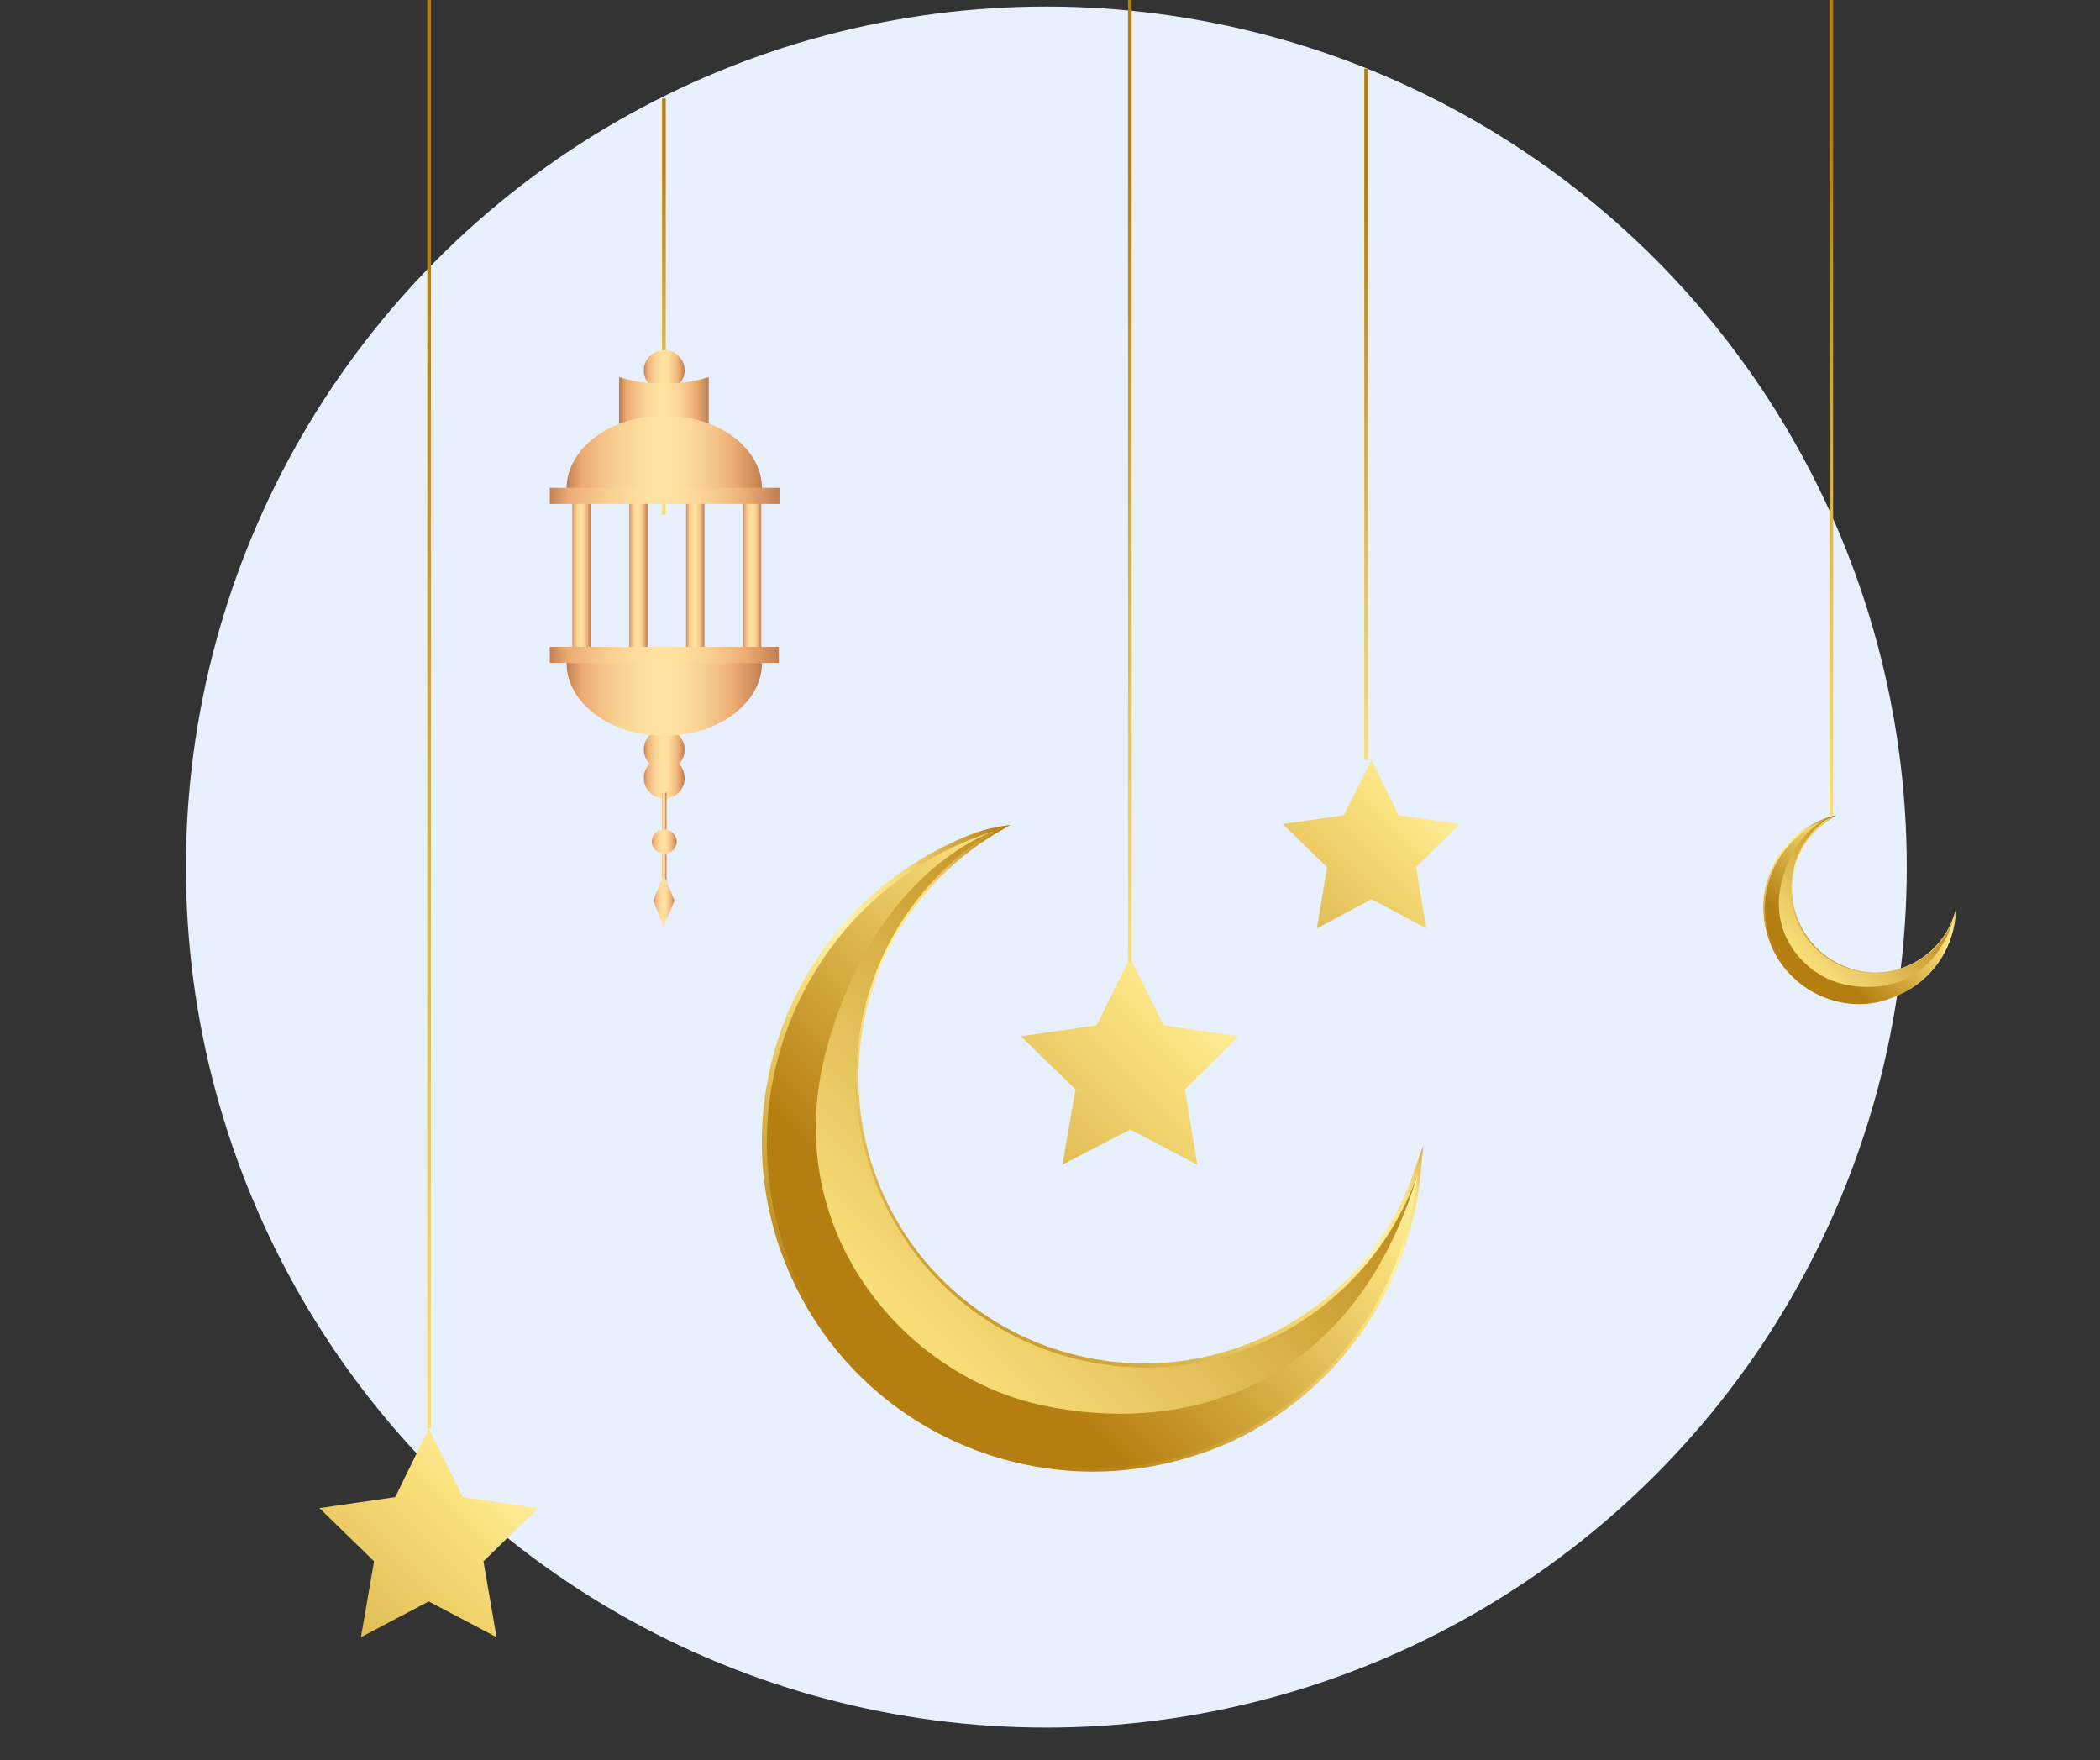 <?xml version="1.0" encoding="utf-8"?>
<!-- Generator: Adobe Illustrator 23.1.0, SVG Export Plug-In . SVG Version: 6.00 Build 0)  -->
<svg version="1.1" id="Isolation_Mode" xmlns="http://www.w3.org/2000/svg" xmlns:xlink="http://www.w3.org/1999/xlink" x="0px"
	 y="0px" viewBox="0 0 288 241.4" style="enable-background:new 0 0 288 241.4;" xml:space="preserve">
<rect x="0" y="0" width="288" height="241.4" fill="#333333" stroke="none"/>
<circle style="fill:#E8F0FD;" cx="143.5" cy="118.9" r="118"/>
<linearGradient id="SVGID_1_" gradientUnits="userSpaceOnUse" x1="122.062" y1="201.332" x2="165.92" y2="130.573">
	<stop  offset="0" style="stop-color:#B57E10"/>
	<stop  offset="0.151" style="stop-color:#B57E10"/>
	<stop  offset="0.464" style="stop-color:#E5C35C"/>
	<stop  offset="0.613" style="stop-color:#F9DF7B"/>
	<stop  offset="0.72" style="stop-color:#FFF3A6"/>
	<stop  offset="0.839" style="stop-color:#F9DF7B"/>
	<stop  offset="1" style="stop-color:#B57E10"/>
</linearGradient>
<path style="fill:url(#SVGID_1_);" d="M149.9,201.8c-17.3,0-33.8-9.9-41.4-26.7c-5-11-5.3-23.3-1.1-34.6
	c4.3-11.3,12.7-20.2,23.7-25.2c4.1-1.9,5.9-1.9,7.5-2.2l-2.2,1.3c-16.8,10.2-23.3,31.5-15.2,49.5c4.3,9.5,12.1,16.8,21.8,20.5
	c9.8,3.7,20.4,3.4,30-0.9c9.8-4.4,17.2-12.4,20.8-22.5l1.4-4l-0.4,4.2c-1.6,16-11.8,30.1-26.4,36.7
	C162.4,200.5,156.1,201.8,149.9,201.8z M132.7,115.8c-0.3,0.1-0.7,0.3-1,0.4c-10.8,4.9-19,13.6-23.2,24.7c-4.2,11.1-3.8,23.1,1,33.8
	c10,22.2,36.3,32.2,58.5,22.2c13.1-5.9,22.5-17.8,25.2-31.8c-4.1,8.6-11,15.3-19.7,19.3c-9.8,4.4-20.7,4.7-30.7,0.9
	c-10-3.8-18-11.3-22.4-21.1C112.6,147.1,118,126.9,132.7,115.8z"/>
<linearGradient id="SVGID_2_" gradientUnits="userSpaceOnUse" x1="119.12" y1="187.269" x2="189.272" y2="117.117">
	<stop  offset="0" style="stop-color:#B57E10"/>
	<stop  offset="0.151" style="stop-color:#B57E10"/>
	<stop  offset="0.464" style="stop-color:#E5C35C"/>
	<stop  offset="0.613" style="stop-color:#F9DF7B"/>
	<stop  offset="0.72" style="stop-color:#FFF3A6"/>
	<stop  offset="0.839" style="stop-color:#F9DF7B"/>
	<stop  offset="1" style="stop-color:#B57E10"/>
</linearGradient>
<path style="fill:url(#SVGID_2_);" d="M194.4,161.1c-1.6,15.3-11,29.5-26.1,36.3c-22.6,10.2-49,0.1-59.2-22.4
	c-10.1-22.5-0.1-49,22.4-59.2c1.6-0.7,3.2-1.3,4.8-1.8c0,0,0,0,0,0c-16.8,10.2-23.7,31.7-15.4,50.1c9,20,32.5,28.9,52.5,19.9
	C183.6,179.3,190.9,170.9,194.4,161.1z"/>
<linearGradient id="SVGID_3_" gradientUnits="userSpaceOnUse" x1="188.678" y1="117.065" x2="82.352" y2="223.392">
	<stop  offset="0" style="stop-color:#B57E10"/>
	<stop  offset="0.151" style="stop-color:#B57E10"/>
	<stop  offset="0.464" style="stop-color:#E5C35C"/>
	<stop  offset="0.613" style="stop-color:#F9DF7B"/>
	<stop  offset="0.72" style="stop-color:#FFF3A6"/>
	<stop  offset="0.839" style="stop-color:#F9DF7B"/>
	<stop  offset="1" style="stop-color:#B57E10"/>
</linearGradient>
<path style="fill:url(#SVGID_3_);" d="M194.4,161.1c-9,29.8-32.4,35.7-51.5,31.6c-19.1-4.1-36.3-24.3-29.5-49
	c6.6-24,22-29.4,22.9-29.7c0,0,0,0,0,0c-16.8,10.2-23.7,31.7-15.4,50.1c9,20,32.5,28.9,52.5,19.9
	C183.6,179.3,190.9,170.9,194.4,161.1z"/>
<linearGradient id="SVGID_4_" gradientUnits="userSpaceOnUse" x1="246.903" y1="137.533" x2="259.671" y2="116.933">
	<stop  offset="0" style="stop-color:#B57E10"/>
	<stop  offset="0.151" style="stop-color:#B57E10"/>
	<stop  offset="0.464" style="stop-color:#E5C35C"/>
	<stop  offset="0.613" style="stop-color:#F9DF7B"/>
	<stop  offset="0.72" style="stop-color:#FFF3A6"/>
	<stop  offset="0.839" style="stop-color:#F9DF7B"/>
	<stop  offset="1" style="stop-color:#B57E10"/>
</linearGradient>
<path style="fill:url(#SVGID_4_);" d="M255,137.7c-5,0-9.8-2.9-12-7.8c-1.4-3.2-1.6-6.8-0.3-10.1c1.2-3.3,3.7-5.9,6.9-7.3
	c1.2-0.5,1.7-0.6,2.2-0.7l-0.6,0.4c-4.9,3-6.8,9.2-4.4,14.4c1.3,2.8,3.5,4.9,6.4,6c2.8,1.1,5.9,1,8.7-0.3c2.8-1.3,5-3.6,6-6.6
	l0.4-1.2l-0.1,1.2c-0.5,4.7-3.4,8.8-7.7,10.7C258.6,137.3,256.8,137.7,255,137.7z M250,112.6c-0.1,0-0.2,0.1-0.3,0.1
	c-3.1,1.4-5.5,4-6.8,7.2c-1.2,3.2-1.1,6.7,0.3,9.9c2.9,6.5,10.6,9.4,17,6.5c3.8-1.7,6.5-5.2,7.3-9.3c-1.2,2.5-3.2,4.5-5.7,5.6
	c-2.8,1.3-6,1.4-8.9,0.3c-2.9-1.1-5.2-3.3-6.5-6.1C244.2,121.7,245.7,115.9,250,112.6z"/>
<linearGradient id="SVGID_5_" gradientUnits="userSpaceOnUse" x1="246.046" y1="133.439" x2="266.47" y2="113.016">
	<stop  offset="0" style="stop-color:#B57E10"/>
	<stop  offset="0.151" style="stop-color:#B57E10"/>
	<stop  offset="0.464" style="stop-color:#E5C35C"/>
	<stop  offset="0.613" style="stop-color:#F9DF7B"/>
	<stop  offset="0.72" style="stop-color:#FFF3A6"/>
	<stop  offset="0.839" style="stop-color:#F9DF7B"/>
	<stop  offset="1" style="stop-color:#B57E10"/>
</linearGradient>
<path style="fill:url(#SVGID_5_);" d="M268,125.8c-0.5,4.5-3.2,8.6-7.6,10.6c-6.6,3-14.3,0-17.2-6.5c-3-6.6,0-14.3,6.5-17.2
	c0.5-0.2,0.9-0.4,1.4-0.5c0,0,0,0,0,0c-4.9,3-6.9,9.2-4.5,14.6c2.6,5.8,9.5,8.4,15.3,5.8C264.8,131.1,266.9,128.7,268,125.8z"/>
<linearGradient id="SVGID_6_" gradientUnits="userSpaceOnUse" x1="266.297" y1="113" x2="235.342" y2="143.955">
	<stop  offset="0" style="stop-color:#B57E10"/>
	<stop  offset="0.151" style="stop-color:#B57E10"/>
	<stop  offset="0.464" style="stop-color:#E5C35C"/>
	<stop  offset="0.613" style="stop-color:#F9DF7B"/>
	<stop  offset="0.72" style="stop-color:#FFF3A6"/>
	<stop  offset="0.839" style="stop-color:#F9DF7B"/>
	<stop  offset="1" style="stop-color:#B57E10"/>
</linearGradient>
<path style="fill:url(#SVGID_6_);" d="M268,125.8c-2.6,8.7-9.4,10.4-15,9.2c-5.6-1.2-10.6-7.1-8.6-14.3c1.9-7,6.4-8.6,6.7-8.7
	c0,0,0,0,0,0c-4.9,3-6.9,9.2-4.5,14.6c2.6,5.8,9.5,8.4,15.3,5.8C264.8,131.1,266.9,128.7,268,125.8z"/>
<linearGradient id="SVGID_7_" gradientUnits="userSpaceOnUse" x1="108.764" y1="194.282" x2="191.261" y2="111.785">
	<stop  offset="0" style="stop-color:#B57E10"/>
	<stop  offset="0.151" style="stop-color:#B57E10"/>
	<stop  offset="0.464" style="stop-color:#E5C35C"/>
	<stop  offset="0.613" style="stop-color:#F9DF7B"/>
	<stop  offset="0.72" style="stop-color:#FFF3A6"/>
	<stop  offset="0.839" style="stop-color:#F9DF7B"/>
	<stop  offset="1" style="stop-color:#B57E10"/>
</linearGradient>
<polygon style="fill:url(#SVGID_7_);" points="155,131.3 159.6,140.6 169.9,142.1 162.5,149.4 164.2,159.7 155,154.9 145.7,159.7 
	147.5,149.4 140,142.1 150.4,140.6 "/>
<linearGradient id="SVGID_8_" gradientUnits="userSpaceOnUse" x1="12.466" y1="259.127" x2="95.221" y2="176.373">
	<stop  offset="0" style="stop-color:#B57E10"/>
	<stop  offset="0.151" style="stop-color:#B57E10"/>
	<stop  offset="0.464" style="stop-color:#E5C35C"/>
	<stop  offset="0.613" style="stop-color:#F9DF7B"/>
	<stop  offset="0.72" style="stop-color:#FFF3A6"/>
	<stop  offset="0.839" style="stop-color:#F9DF7B"/>
	<stop  offset="1" style="stop-color:#B57E10"/>
</linearGradient>
<polygon style="fill:url(#SVGID_8_);" points="58.8,195.9 63.5,205.3 73.8,206.8 66.3,214.1 68.1,224.5 58.8,219.6 49.5,224.5 
	51.3,214.1 43.8,206.8 54.2,205.3 "/>
<linearGradient id="SVGID_9_" gradientUnits="userSpaceOnUse" x1="189.217" y1="5.253" x2="86.604" y2="187.534">
	<stop  offset="0" style="stop-color:#B57E10"/>
	<stop  offset="0.151" style="stop-color:#B57E10"/>
	<stop  offset="0.464" style="stop-color:#E5C35C"/>
	<stop  offset="0.613" style="stop-color:#F9DF7B"/>
	<stop  offset="0.72" style="stop-color:#FFF3A6"/>
	<stop  offset="0.839" style="stop-color:#F9DF7B"/>
	<stop  offset="1" style="stop-color:#B57E10"/>
</linearGradient>
<rect x="154.7" style="fill:url(#SVGID_9_);" width="0.5" height="132.1"/>
<linearGradient id="SVGID_10_" gradientUnits="userSpaceOnUse" x1="109.546" y1="7.85" x2="-42.467" y2="277.887">
	<stop  offset="0" style="stop-color:#B57E10"/>
	<stop  offset="0.151" style="stop-color:#B57E10"/>
	<stop  offset="0.464" style="stop-color:#E5C35C"/>
	<stop  offset="0.613" style="stop-color:#F9DF7B"/>
	<stop  offset="0.72" style="stop-color:#FFF3A6"/>
	<stop  offset="0.839" style="stop-color:#F9DF7B"/>
	<stop  offset="1" style="stop-color:#B57E10"/>
</linearGradient>
<rect x="58.6" style="fill:url(#SVGID_10_);" width="0.5" height="195.9"/>
<linearGradient id="SVGID_11_" gradientUnits="userSpaceOnUse" x1="105.918" y1="15.699" x2="61.491" y2="94.62">
	<stop  offset="0" style="stop-color:#B57E10"/>
	<stop  offset="0.151" style="stop-color:#B57E10"/>
	<stop  offset="0.464" style="stop-color:#E5C35C"/>
	<stop  offset="0.613" style="stop-color:#F9DF7B"/>
	<stop  offset="0.72" style="stop-color:#FFF3A6"/>
	<stop  offset="0.839" style="stop-color:#F9DF7B"/>
	<stop  offset="1" style="stop-color:#B57E10"/>
</linearGradient>
<rect x="90.8" y="13.5" style="fill:url(#SVGID_11_);" width="0.5" height="57.1"/>
<linearGradient id="SVGID_12_" gradientUnits="userSpaceOnUse" x1="150.532" y1="155.37" x2="217.546" y2="88.357">
	<stop  offset="0" style="stop-color:#B57E10"/>
	<stop  offset="0.151" style="stop-color:#B57E10"/>
	<stop  offset="0.464" style="stop-color:#E5C35C"/>
	<stop  offset="0.613" style="stop-color:#F9DF7B"/>
	<stop  offset="0.72" style="stop-color:#FFF3A6"/>
	<stop  offset="0.839" style="stop-color:#F9DF7B"/>
	<stop  offset="1" style="stop-color:#B57E10"/>
</linearGradient>
<polygon style="fill:url(#SVGID_12_);" points="188.1,104.2 191.8,111.8 200.2,113 194.2,118.9 195.6,127.3 188.1,123.3 
	180.6,127.3 182,118.9 175.9,113 184.3,111.8 "/>
<linearGradient id="SVGID_13_" gradientUnits="userSpaceOnUse" x1="211.903" y1="13.115" x2="138.238" y2="143.973">
	<stop  offset="0" style="stop-color:#B57E10"/>
	<stop  offset="0.151" style="stop-color:#B57E10"/>
	<stop  offset="0.464" style="stop-color:#E5C35C"/>
	<stop  offset="0.613" style="stop-color:#F9DF7B"/>
	<stop  offset="0.72" style="stop-color:#FFF3A6"/>
	<stop  offset="0.839" style="stop-color:#F9DF7B"/>
	<stop  offset="1" style="stop-color:#B57E10"/>
</linearGradient>
<rect x="187.1" y="9.4" style="fill:url(#SVGID_13_);" width="0.5" height="94.8"/>
<linearGradient id="SVGID_14_" gradientUnits="userSpaceOnUse" x1="280.118" y1="4.426" x2="193.247" y2="158.743">
	<stop  offset="0" style="stop-color:#B57E10"/>
	<stop  offset="0.151" style="stop-color:#B57E10"/>
	<stop  offset="0.464" style="stop-color:#E5C35C"/>
	<stop  offset="0.613" style="stop-color:#F9DF7B"/>
	<stop  offset="0.72" style="stop-color:#FFF3A6"/>
	<stop  offset="0.839" style="stop-color:#F9DF7B"/>
	<stop  offset="1" style="stop-color:#B57E10"/>
</linearGradient>
<rect x="250.9" style="fill:url(#SVGID_14_);" width="0.5" height="111.8"/>
<g>
	<linearGradient id="SVGID_15_" gradientUnits="userSpaceOnUse" x1="88.311" y1="50.796" x2="93.878" y2="50.796">
		<stop  offset="0" style="stop-color:#C07F51"/>
		<stop  offset="7.696800e-02" style="stop-color:#ECAA71"/>
		<stop  offset="0.15" style="stop-color:#F2BB80"/>
		<stop  offset="0.268" style="stop-color:#F9D193"/>
		<stop  offset="0.383" style="stop-color:#FEDE9E"/>
		<stop  offset="0.489" style="stop-color:#FFE2A2"/>
		<stop  offset="0.587" style="stop-color:#FEDE9E"/>
		<stop  offset="0.688" style="stop-color:#F9D193"/>
		<stop  offset="0.792" style="stop-color:#F2BD81"/>
		<stop  offset="0.862" style="stop-color:#ECAA71"/>
		<stop  offset="1" style="stop-color:#C07F51"/>
	</linearGradient>
	<path style="fill:url(#SVGID_15_);" d="M93.9,50.8c0-1.5-1.2-2.8-2.8-2.8c-1.5,0-2.8,1.2-2.8,2.8c0,1.5,1.2,2.8,2.8,2.8
		C92.6,53.6,93.9,52.3,93.9,50.8z"/>
	<g>
		<linearGradient id="SVGID_16_" gradientUnits="userSpaceOnUse" x1="84.94" y1="56.821" x2="97.25" y2="56.821">
			<stop  offset="0" style="stop-color:#C07F51"/>
			<stop  offset="7.696800e-02" style="stop-color:#ECAA71"/>
			<stop  offset="0.15" style="stop-color:#F2BB80"/>
			<stop  offset="0.268" style="stop-color:#F9D193"/>
			<stop  offset="0.383" style="stop-color:#FEDE9E"/>
			<stop  offset="0.489" style="stop-color:#FFE2A2"/>
			<stop  offset="0.587" style="stop-color:#FEDE9E"/>
			<stop  offset="0.688" style="stop-color:#F9D193"/>
			<stop  offset="0.792" style="stop-color:#F2BD81"/>
			<stop  offset="0.862" style="stop-color:#ECAA71"/>
			<stop  offset="1" style="stop-color:#C07F51"/>
		</linearGradient>
		<path style="fill:url(#SVGID_16_);" d="M84.9,51.7V62h12.3V51.7c-1.8,0.6-3.9,0.9-6.2,0.9C88.8,52.6,86.7,52.3,84.9,51.7z"/>
	</g>
	<linearGradient id="SVGID_17_" gradientUnits="userSpaceOnUse" x1="88.311" y1="102.774" x2="93.878" y2="102.774">
		<stop  offset="0" style="stop-color:#C07F51"/>
		<stop  offset="7.696800e-02" style="stop-color:#ECAA71"/>
		<stop  offset="0.15" style="stop-color:#F2BB80"/>
		<stop  offset="0.268" style="stop-color:#F9D193"/>
		<stop  offset="0.383" style="stop-color:#FEDE9E"/>
		<stop  offset="0.489" style="stop-color:#FFE2A2"/>
		<stop  offset="0.587" style="stop-color:#FEDE9E"/>
		<stop  offset="0.688" style="stop-color:#F9D193"/>
		<stop  offset="0.792" style="stop-color:#F2BD81"/>
		<stop  offset="0.862" style="stop-color:#ECAA71"/>
		<stop  offset="1" style="stop-color:#C07F51"/>
	</linearGradient>
	<circle style="fill:url(#SVGID_17_);" cx="91.1" cy="102.8" r="2.8"/>
	<g>
		<linearGradient id="SVGID_18_" gradientUnits="userSpaceOnUse" x1="101.91" y1="78.886" x2="104.378" y2="78.886">
			<stop  offset="0" style="stop-color:#C07F51"/>
			<stop  offset="7.696800e-02" style="stop-color:#ECAA71"/>
			<stop  offset="0.15" style="stop-color:#F2BB80"/>
			<stop  offset="0.268" style="stop-color:#F9D193"/>
			<stop  offset="0.383" style="stop-color:#FEDE9E"/>
			<stop  offset="0.489" style="stop-color:#FFE2A2"/>
			<stop  offset="0.587" style="stop-color:#FEDE9E"/>
			<stop  offset="0.688" style="stop-color:#F9D193"/>
			<stop  offset="0.792" style="stop-color:#F2BD81"/>
			<stop  offset="0.862" style="stop-color:#ECAA71"/>
			<stop  offset="1" style="stop-color:#C07F51"/>
		</linearGradient>
		<rect x="101.9" y="68.4" style="fill:url(#SVGID_18_);" width="2.5" height="20.9"/>
		<linearGradient id="SVGID_19_" gradientUnits="userSpaceOnUse" x1="94.091" y1="78.886" x2="96.56" y2="78.886">
			<stop  offset="0" style="stop-color:#C07F51"/>
			<stop  offset="7.696800e-02" style="stop-color:#ECAA71"/>
			<stop  offset="0.15" style="stop-color:#F2BB80"/>
			<stop  offset="0.268" style="stop-color:#F9D193"/>
			<stop  offset="0.383" style="stop-color:#FEDE9E"/>
			<stop  offset="0.489" style="stop-color:#FFE2A2"/>
			<stop  offset="0.587" style="stop-color:#FEDE9E"/>
			<stop  offset="0.688" style="stop-color:#F9D193"/>
			<stop  offset="0.792" style="stop-color:#F2BD81"/>
			<stop  offset="0.862" style="stop-color:#ECAA71"/>
			<stop  offset="1" style="stop-color:#C07F51"/>
		</linearGradient>
		<rect x="94.1" y="68.4" style="fill:url(#SVGID_19_);" width="2.5" height="20.9"/>
		<linearGradient id="SVGID_20_" gradientUnits="userSpaceOnUse" x1="86.273" y1="78.886" x2="88.741" y2="78.886">
			<stop  offset="0" style="stop-color:#C07F51"/>
			<stop  offset="7.696800e-02" style="stop-color:#ECAA71"/>
			<stop  offset="0.15" style="stop-color:#F2BB80"/>
			<stop  offset="0.268" style="stop-color:#F9D193"/>
			<stop  offset="0.383" style="stop-color:#FEDE9E"/>
			<stop  offset="0.489" style="stop-color:#FFE2A2"/>
			<stop  offset="0.587" style="stop-color:#FEDE9E"/>
			<stop  offset="0.688" style="stop-color:#F9D193"/>
			<stop  offset="0.792" style="stop-color:#F2BD81"/>
			<stop  offset="0.862" style="stop-color:#ECAA71"/>
			<stop  offset="1" style="stop-color:#C07F51"/>
		</linearGradient>
		<rect x="86.3" y="68.4" style="fill:url(#SVGID_20_);" width="2.5" height="20.9"/>
		<linearGradient id="SVGID_21_" gradientUnits="userSpaceOnUse" x1="78.454" y1="78.886" x2="80.923" y2="78.886">
			<stop  offset="0" style="stop-color:#C07F51"/>
			<stop  offset="7.696800e-02" style="stop-color:#ECAA71"/>
			<stop  offset="0.15" style="stop-color:#F2BB80"/>
			<stop  offset="0.268" style="stop-color:#F9D193"/>
			<stop  offset="0.383" style="stop-color:#FEDE9E"/>
			<stop  offset="0.489" style="stop-color:#FFE2A2"/>
			<stop  offset="0.587" style="stop-color:#FEDE9E"/>
			<stop  offset="0.688" style="stop-color:#F9D193"/>
			<stop  offset="0.792" style="stop-color:#F2BD81"/>
			<stop  offset="0.862" style="stop-color:#ECAA71"/>
			<stop  offset="1" style="stop-color:#C07F51"/>
		</linearGradient>
		<rect x="78.5" y="68.4" style="fill:url(#SVGID_21_);" width="2.5" height="20.9"/>
	</g>
	<linearGradient id="SVGID_22_" gradientUnits="userSpaceOnUse" x1="88.256" y1="106.65" x2="93.823" y2="106.65">
		<stop  offset="0" style="stop-color:#C07F51"/>
		<stop  offset="7.696800e-02" style="stop-color:#ECAA71"/>
		<stop  offset="0.15" style="stop-color:#F2BB80"/>
		<stop  offset="0.268" style="stop-color:#F9D193"/>
		<stop  offset="0.383" style="stop-color:#FEDE9E"/>
		<stop  offset="0.489" style="stop-color:#FFE2A2"/>
		<stop  offset="0.587" style="stop-color:#FEDE9E"/>
		<stop  offset="0.688" style="stop-color:#F9D193"/>
		<stop  offset="0.792" style="stop-color:#F2BD81"/>
		<stop  offset="0.862" style="stop-color:#ECAA71"/>
		<stop  offset="1" style="stop-color:#C07F51"/>
	</linearGradient>
	<path style="fill:url(#SVGID_22_);" d="M88.3,106.7c0,1.5,1.2,2.8,2.8,2.8c1.5,0,2.8-1.2,2.8-2.8c0-1.5-1.2-2.8-2.8-2.8
		C89.5,103.9,88.3,105.1,88.3,106.7z"/>
	<linearGradient id="SVGID_23_" gradientUnits="userSpaceOnUse" x1="90.753" y1="115.183" x2="91.325" y2="115.183">
		<stop  offset="0" style="stop-color:#C07F51"/>
		<stop  offset="7.696800e-02" style="stop-color:#ECAA71"/>
		<stop  offset="0.15" style="stop-color:#F2BB80"/>
		<stop  offset="0.268" style="stop-color:#F9D193"/>
		<stop  offset="0.383" style="stop-color:#FEDE9E"/>
		<stop  offset="0.489" style="stop-color:#FFE2A2"/>
		<stop  offset="0.587" style="stop-color:#FEDE9E"/>
		<stop  offset="0.688" style="stop-color:#F9D193"/>
		<stop  offset="0.792" style="stop-color:#F2BD81"/>
		<stop  offset="0.862" style="stop-color:#ECAA71"/>
		<stop  offset="1" style="stop-color:#C07F51"/>
	</linearGradient>
	<rect x="90.8" y="108.7" style="fill:url(#SVGID_23_);" width="0.6" height="13"/>
	<linearGradient id="SVGID_24_" gradientUnits="userSpaceOnUse" x1="89.351" y1="115.395" x2="92.727" y2="115.395">
		<stop  offset="0" style="stop-color:#C07F51"/>
		<stop  offset="7.696800e-02" style="stop-color:#ECAA71"/>
		<stop  offset="0.15" style="stop-color:#F2BB80"/>
		<stop  offset="0.268" style="stop-color:#F9D193"/>
		<stop  offset="0.383" style="stop-color:#FEDE9E"/>
		<stop  offset="0.489" style="stop-color:#FFE2A2"/>
		<stop  offset="0.587" style="stop-color:#FEDE9E"/>
		<stop  offset="0.688" style="stop-color:#F9D193"/>
		<stop  offset="0.792" style="stop-color:#F2BD81"/>
		<stop  offset="0.862" style="stop-color:#ECAA71"/>
		<stop  offset="1" style="stop-color:#C07F51"/>
	</linearGradient>
	<path style="fill:url(#SVGID_24_);" d="M89.4,115.4c0,0.9,0.8,1.7,1.7,1.7s1.7-0.8,1.7-1.7s-0.8-1.7-1.7-1.7S89.4,114.5,89.4,115.4
		z"/>
	<linearGradient id="SVGID_25_" gradientUnits="userSpaceOnUse" x1="89.6" y1="123.521" x2="92.478" y2="123.521">
		<stop  offset="0" style="stop-color:#C07F51"/>
		<stop  offset="7.696800e-02" style="stop-color:#ECAA71"/>
		<stop  offset="0.15" style="stop-color:#F2BB80"/>
		<stop  offset="0.268" style="stop-color:#F9D193"/>
		<stop  offset="0.383" style="stop-color:#FEDE9E"/>
		<stop  offset="0.489" style="stop-color:#FFE2A2"/>
		<stop  offset="0.587" style="stop-color:#FEDE9E"/>
		<stop  offset="0.688" style="stop-color:#F9D193"/>
		<stop  offset="0.792" style="stop-color:#F2BD81"/>
		<stop  offset="0.862" style="stop-color:#ECAA71"/>
		<stop  offset="1" style="stop-color:#C07F51"/>
	</linearGradient>
	<polygon style="fill:url(#SVGID_25_);" points="91,119.9 89.6,123.5 91,127.1 92.5,123.5 	"/>
	<linearGradient id="SVGID_26_" gradientUnits="userSpaceOnUse" x1="77.693" y1="95.898" x2="104.497" y2="95.898">
		<stop  offset="0" style="stop-color:#C07F51"/>
		<stop  offset="7.696800e-02" style="stop-color:#ECAA71"/>
		<stop  offset="0.15" style="stop-color:#F2BB80"/>
		<stop  offset="0.268" style="stop-color:#F9D193"/>
		<stop  offset="0.383" style="stop-color:#FEDE9E"/>
		<stop  offset="0.489" style="stop-color:#FFE2A2"/>
		<stop  offset="0.587" style="stop-color:#FEDE9E"/>
		<stop  offset="0.688" style="stop-color:#F9D193"/>
		<stop  offset="0.792" style="stop-color:#F2BD81"/>
		<stop  offset="0.862" style="stop-color:#ECAA71"/>
		<stop  offset="1" style="stop-color:#C07F51"/>
	</linearGradient>
	<path style="fill:url(#SVGID_26_);" d="M91.1,100.9c7.4,0,13.4-4.5,13.4-10H77.7C77.7,96.4,83.7,100.9,91.1,100.9z"/>
	<linearGradient id="SVGID_27_" gradientUnits="userSpaceOnUse" x1="75.365" y1="89.826" x2="106.825" y2="89.826">
		<stop  offset="0" style="stop-color:#C07F51"/>
		<stop  offset="7.696800e-02" style="stop-color:#ECAA71"/>
		<stop  offset="0.15" style="stop-color:#F2BB80"/>
		<stop  offset="0.268" style="stop-color:#F9D193"/>
		<stop  offset="0.383" style="stop-color:#FEDE9E"/>
		<stop  offset="0.489" style="stop-color:#FFE2A2"/>
		<stop  offset="0.587" style="stop-color:#FEDE9E"/>
		<stop  offset="0.688" style="stop-color:#F9D193"/>
		<stop  offset="0.792" style="stop-color:#F2BD81"/>
		<stop  offset="0.862" style="stop-color:#ECAA71"/>
		<stop  offset="1" style="stop-color:#C07F51"/>
	</linearGradient>
	<polygon style="fill:url(#SVGID_27_);" points="75.4,88.7 106.8,88.7 106.8,90.9 75.4,90.9 	"/>
	<linearGradient id="SVGID_28_" gradientUnits="userSpaceOnUse" x1="77.693" y1="61.951" x2="104.497" y2="61.951">
		<stop  offset="0" style="stop-color:#C07F51"/>
		<stop  offset="7.696800e-02" style="stop-color:#ECAA71"/>
		<stop  offset="0.15" style="stop-color:#F2BB80"/>
		<stop  offset="0.268" style="stop-color:#F9D193"/>
		<stop  offset="0.383" style="stop-color:#FEDE9E"/>
		<stop  offset="0.489" style="stop-color:#FFE2A2"/>
		<stop  offset="0.587" style="stop-color:#FEDE9E"/>
		<stop  offset="0.688" style="stop-color:#F9D193"/>
		<stop  offset="0.792" style="stop-color:#F2BD81"/>
		<stop  offset="0.862" style="stop-color:#ECAA71"/>
		<stop  offset="1" style="stop-color:#C07F51"/>
	</linearGradient>
	<path style="fill:url(#SVGID_28_);" d="M91.1,57c-7.4,0-13.4,4.5-13.4,10h26.8C104.5,61.4,98.5,57,91.1,57z"/>
	<linearGradient id="SVGID_29_" gradientUnits="userSpaceOnUse" x1="75.365" y1="68.023" x2="106.825" y2="68.023">
		<stop  offset="0" style="stop-color:#C07F51"/>
		<stop  offset="7.696800e-02" style="stop-color:#ECAA71"/>
		<stop  offset="0.15" style="stop-color:#F2BB80"/>
		<stop  offset="0.268" style="stop-color:#F9D193"/>
		<stop  offset="0.383" style="stop-color:#FEDE9E"/>
		<stop  offset="0.489" style="stop-color:#FFE2A2"/>
		<stop  offset="0.587" style="stop-color:#FEDE9E"/>
		<stop  offset="0.688" style="stop-color:#F9D193"/>
		<stop  offset="0.792" style="stop-color:#F2BD81"/>
		<stop  offset="0.862" style="stop-color:#ECAA71"/>
		<stop  offset="1" style="stop-color:#C07F51"/>
	</linearGradient>
	<rect x="75.4" y="66.9" style="fill:url(#SVGID_29_);" width="31.5" height="2.2"/>
</g>
</svg>
